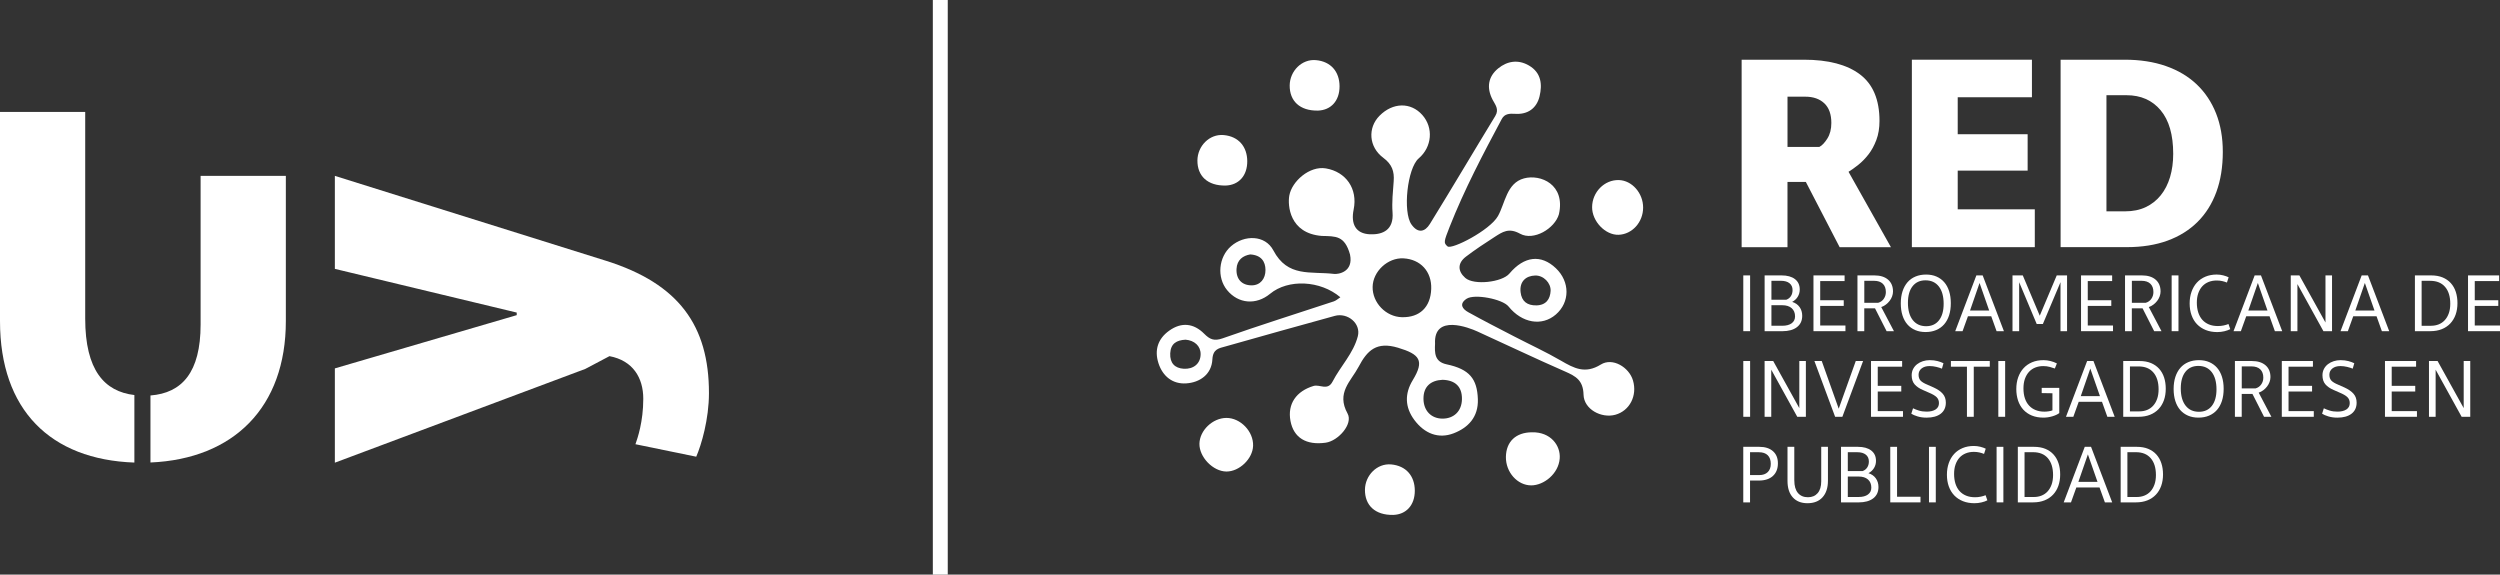 <svg width="335" height="77" viewBox="0 0 335 77" fill="none" xmlns="http://www.w3.org/2000/svg">
<rect x="0" y="0" width="335" height="77" fill="#333333" stroke="none"/>
<path d="M44.871 23.566L81.214 34.948C90.964 38.01 95 43.651 95 52.668C95 56.186 93.988 59.599 93.296 61.198L85.15 59.526C85.428 58.723 86.199 56.532 86.199 53.434C86.199 50.613 84.804 48.317 81.67 47.724L78.435 49.433L44.871 62V49.365L69.241 42.23V41.884L44.871 36.028V23.566Z" fill="white"/>
<path d="M18.006 52.935C14.001 52.464 11.417 49.622 11.417 42.681V15H0V43.027C0 54.912 6.741 61.586 18.006 61.984V52.935Z" fill="white"/>
<path d="M26.881 23.566V43.483C26.881 49.91 24.375 52.668 20.161 52.993V61.974C31.336 61.497 38.303 54.55 38.303 43.032V23.566H26.881Z" fill="white"/>
<path fill-rule="evenodd" clip-rule="evenodd" d="M218.819 50.979C218.3 49.21 216.083 47.87 214.512 48.846C212.41 50.15 210.92 49.346 209.175 48.332C207.153 47.156 205.018 46.181 202.94 45.102C200.864 44.029 198.782 42.966 196.739 41.831C195.975 41.408 195.476 40.735 196.515 40.039C197.56 39.338 201.335 40.065 202.145 41.069C203.951 43.305 206.618 43.757 208.482 42.145C210.385 40.496 210.388 37.762 208.493 35.949C206.506 34.052 204.241 34.309 202.262 36.658C201.274 37.831 197.499 38.257 196.347 37.241C195.305 36.322 195.31 35.248 196.436 34.391C197.674 33.449 198.981 32.586 200.29 31.744C201.332 31.076 202.18 30.483 203.688 31.318C205.502 32.322 208.345 30.632 208.895 28.706C209.794 24.712 206.432 23.307 204.218 23.903C201.88 24.532 201.694 27.235 200.726 28.953C199.648 30.866 194.521 33.49 193.968 33.015C193.415 32.54 193.484 32.368 194.238 30.429C196.235 25.371 198.726 20.647 201.241 15.941C201.615 15.238 202.272 15.204 203.034 15.253C204.707 15.364 205.917 14.519 206.302 12.901C206.679 11.317 206.534 9.748 204.886 8.783C203.421 7.926 201.964 8.19 200.767 9.158C199.417 10.254 199.159 11.736 200.013 13.374C200.344 14.013 200.92 14.637 200.369 15.538C197.43 20.352 194.567 25.215 191.604 30.011C190.952 31.069 190.015 31.325 189.133 30.075C187.954 28.404 188.578 22.537 190.106 21.225C191.895 19.695 192.109 17.122 190.593 15.41C189.047 13.666 186.637 13.71 184.851 15.515C183.262 17.122 183.394 19.69 185.371 21.153C186.528 22.013 186.854 22.966 186.754 24.283C186.652 25.677 186.497 27.086 186.601 28.473C186.78 30.794 185.31 31.469 183.57 31.395C181.66 31.31 180.99 30.024 181.39 28.07C181.958 25.287 180.355 23.017 177.666 22.565C175.485 22.198 173.106 24.291 172.765 26.213C172.535 27.497 172.765 31.271 177.123 31.615C178.988 31.667 180.185 31.551 180.901 34.101C181.397 36.453 179.329 36.771 178.763 36.704C175.595 36.332 172.548 37.192 170.63 33.554C169.527 31.459 166.733 31.451 164.962 32.989C163.281 34.447 163.034 37.174 164.433 38.879C165.933 40.709 168.32 40.912 170.192 39.367C172.609 37.367 176.917 37.554 179.609 39.834C179.301 40.032 179.044 40.278 178.741 40.381C173.768 42.026 168.765 43.593 163.826 45.338C162.683 45.742 162.104 45.469 161.361 44.722C159.944 43.3 158.306 43.141 156.671 44.311C155.168 45.385 154.659 46.899 155.237 48.679C155.813 50.448 157.152 51.487 158.941 51.374C160.798 51.259 162.354 50.15 162.458 48.17C162.532 46.753 163.342 46.668 164.208 46.425C169.089 45.043 173.972 43.672 178.86 42.329C180.577 41.857 182.388 43.338 181.95 45.051C181.367 47.336 179.627 49.069 178.56 51.138C177.902 52.407 176.856 51.467 176.012 51.718C173.717 52.412 172.492 54.111 172.925 56.412C173.348 58.653 175.032 59.688 177.643 59.321C179.329 59.084 181.341 56.807 180.575 55.416C179.026 52.617 181.028 51.097 182.06 49.138C183.214 46.943 184.462 45.731 187.338 46.596C190.252 47.472 190.911 48.312 189.309 50.941C188.206 52.751 188.247 54.579 189.538 56.296C190.883 58.091 192.75 58.853 194.801 58.058C196.717 57.313 198.112 55.909 198.034 53.498C197.942 50.758 196.908 49.467 193.853 48.822C192.216 48.476 192.241 47.292 192.297 46.055C192.091 42.034 196.882 43.919 197.96 44.412C201.885 46.196 205.777 48.06 209.728 49.785C211.165 50.414 212.145 50.971 212.194 52.884C212.24 54.835 214.573 56.091 216.455 55.577C218.376 55.048 219.423 53.018 218.819 50.979ZM205.706 36.92C206.824 36.879 207.833 37.913 207.782 38.979C207.728 40.044 207.199 40.899 205.871 40.922C204.659 40.94 203.895 40.399 203.757 39.141C203.599 37.695 204.498 36.956 205.706 36.92ZM167.701 38.237C166.419 38.229 165.625 37.415 165.693 36.044C165.755 34.807 166.57 34.257 167.53 34.093C169.002 34.18 169.568 35.045 169.575 36.173C169.583 37.328 168.9 38.247 167.701 38.237ZM158.622 49.413C157.428 49.341 156.753 48.658 156.809 47.356C156.872 46.024 157.677 45.582 158.867 45.518C160.051 45.616 160.892 46.358 160.884 47.462C160.877 48.727 159.924 49.49 158.622 49.413ZM187.844 42.504C185.71 42.447 183.896 40.568 183.932 38.442C183.968 36.363 185.967 34.509 188.056 34.619C190.361 34.74 191.867 36.396 191.783 38.717C191.698 41.164 190.236 42.566 187.844 42.504ZM193.313 50.894C195.012 50.948 195.922 51.819 195.901 53.477C195.881 55.12 194.796 56.091 193.313 56.096C191.798 56.101 190.756 55.043 190.746 53.441C190.73 51.798 191.721 50.961 193.313 50.894Z" fill="white"/>
<path fill-rule="evenodd" clip-rule="evenodd" d="M164.333 63.185C162.542 63.167 160.686 61.246 160.724 59.449C160.762 57.667 162.497 56.014 164.328 56.001C166.223 55.991 167.978 57.816 167.915 59.737C167.864 61.477 166.07 63.198 164.333 63.185Z" fill="white"/>
<path fill-rule="evenodd" clip-rule="evenodd" d="M205.278 57.927C207.784 57.867 209.135 59.696 209.002 61.436C208.847 63.485 206.878 65.038 205.189 65.041C203.332 65.043 201.758 63.272 201.791 61.218C201.826 59.172 203.128 57.939 205.278 57.927Z" fill="white"/>
<path fill-rule="evenodd" clip-rule="evenodd" d="M220.179 27.823C220.174 29.78 218.712 31.397 216.893 31.461C215.118 31.52 213.33 29.656 213.343 27.754C213.353 25.736 215.001 24.07 216.934 24.129C218.689 24.18 220.185 25.88 220.179 27.823Z" fill="white"/>
<path fill-rule="evenodd" clip-rule="evenodd" d="M164.254 24.863C161.796 24.914 160.433 23.566 160.454 21.492C160.472 19.572 162.066 17.931 163.964 18.098C165.991 18.277 167.122 19.674 167.133 21.597C167.143 23.582 165.958 24.801 164.254 24.863Z" fill="white"/>
<path fill-rule="evenodd" clip-rule="evenodd" d="M186.706 68.998C184.248 69.049 182.887 67.701 182.903 65.626C182.921 63.709 184.515 62.065 186.413 62.232C188.443 62.415 189.577 63.809 189.584 65.734C189.594 67.716 188.407 68.939 186.706 68.998Z" fill="white"/>
<path fill-rule="evenodd" clip-rule="evenodd" d="M176.621 14.819C174.163 14.87 172.8 13.523 172.818 11.448C172.836 9.53 174.431 7.89 176.328 8.057C178.358 8.236 179.492 9.63 179.5 11.556C179.507 13.535 178.325 14.758 176.621 14.819Z" fill="white"/>
<path d="M233.382 8H241.714C244.99 8 247.499 8.657 249.241 9.974C250.981 11.289 251.852 13.368 251.852 16.206C251.852 17.161 251.712 18.013 251.429 18.76C251.147 19.51 250.795 20.154 250.372 20.696C249.949 21.238 249.496 21.703 249.009 22.09C248.523 22.478 248.087 22.786 247.703 23.02L253.386 33.123H246.513L241.981 24.375H239.523V33.123H233.379V8H233.382ZM239.526 12.955V19.69H243.787C244.147 19.51 244.503 19.135 244.862 18.568C245.222 18 245.4 17.304 245.4 16.478C245.4 15.317 245.087 14.439 244.46 13.846C243.833 13.253 242.983 12.955 241.908 12.955H239.526Z" fill="white"/>
<path d="M256.19 8H272.279V13.032H262.334V17.987H271.703V22.863H262.334V28.049H272.663V33.12H256.19V8Z" fill="white"/>
<path d="M276.12 33.12V8H284.722C286.77 8 288.607 8.285 290.232 8.852C291.857 9.42 293.232 10.239 294.361 11.309C295.487 12.38 296.35 13.677 296.954 15.199C297.555 16.722 297.856 18.437 297.856 20.347C297.856 22.36 297.568 24.154 296.992 25.726C296.417 27.299 295.579 28.635 294.478 29.731C293.378 30.827 292.033 31.667 290.446 32.247C288.859 32.827 287.04 33.117 284.992 33.117H276.12V33.12ZM284.76 28.319C285.81 28.319 286.732 28.131 287.524 27.756C288.316 27.382 288.989 26.853 289.539 26.17C290.089 25.487 290.504 24.673 290.787 23.731C291.067 22.788 291.21 21.751 291.21 20.614C291.21 18.059 290.647 16.111 289.521 14.77C288.395 13.43 286.872 12.758 284.951 12.758H282.264V28.316H284.76V28.319Z" fill="white"/>
<path d="M233.601 36.904H234.515V44.378H233.601V36.904Z" fill="white"/>
<path d="M236.459 44.378V36.904H238.734C239.495 36.904 240.091 37.069 240.522 37.4C240.952 37.731 241.166 38.193 241.166 38.794C241.166 39.148 241.077 39.469 240.899 39.762C240.721 40.055 240.471 40.283 240.15 40.453C240.575 40.584 240.907 40.815 241.143 41.143C241.38 41.474 241.497 41.865 241.497 42.319C241.497 42.971 241.261 43.477 240.789 43.839C240.318 44.201 239.661 44.381 238.825 44.381H236.459V44.378ZM237.371 40.162H239.371C239.638 40.062 239.842 39.901 239.987 39.672C240.132 39.446 240.203 39.179 240.203 38.871C240.203 38.478 240.066 38.175 239.793 37.954C239.518 37.736 239.139 37.626 238.65 37.626H237.371V40.162ZM237.371 40.899V43.652H238.823C239.363 43.652 239.783 43.541 240.086 43.318C240.387 43.094 240.537 42.789 240.537 42.396C240.537 41.929 240.387 41.562 240.086 41.297C239.786 41.033 239.365 40.899 238.823 40.899H237.371Z" fill="white"/>
<path d="M247.175 37.664H243.907V40.232H247.061V40.992H243.907V43.618H247.29V44.378H243.005V36.904H247.175V37.664Z" fill="white"/>
<path d="M248.9 44.378V36.904H251.162C251.946 36.904 252.56 37.094 253.001 37.474C253.442 37.854 253.663 38.383 253.663 39.058C253.663 39.274 253.622 39.49 253.543 39.711C253.465 39.929 253.352 40.132 253.212 40.314C253.072 40.499 252.907 40.663 252.716 40.809C252.525 40.956 252.316 41.066 252.086 41.143L253.788 44.378H252.805L251.251 41.315H249.812V44.378H248.9ZM249.814 40.578H251.666C251.987 40.486 252.239 40.309 252.425 40.042C252.611 39.777 252.705 39.477 252.705 39.138C252.705 38.655 252.568 38.283 252.295 38.021C252.02 37.759 251.628 37.628 251.118 37.628H249.817V40.578H249.814Z" fill="white"/>
<path d="M258.029 44.494C257.512 44.494 257.046 44.406 256.636 44.229C256.226 44.052 255.877 43.8 255.592 43.474C255.306 43.148 255.087 42.748 254.934 42.27C254.781 41.795 254.705 41.256 254.705 40.658C254.705 40.052 254.784 39.51 254.939 39.035C255.095 38.56 255.319 38.155 255.607 37.821C255.897 37.487 256.251 37.233 256.674 37.056C257.097 36.879 257.571 36.791 258.095 36.791C258.613 36.791 259.076 36.879 259.484 37.056C259.891 37.233 260.238 37.485 260.523 37.811C260.808 38.137 261.027 38.537 261.18 39.015C261.333 39.49 261.409 40.029 261.409 40.627C261.409 41.233 261.333 41.775 261.18 42.25C261.027 42.725 260.806 43.13 260.513 43.464C260.22 43.798 259.863 44.052 259.445 44.229C259.025 44.404 258.554 44.494 258.029 44.494ZM258.098 43.711C258.837 43.711 259.415 43.446 259.828 42.917C260.24 42.388 260.449 41.652 260.449 40.707C260.449 39.716 260.235 38.946 259.81 38.394C259.382 37.842 258.786 37.564 258.016 37.564C257.278 37.564 256.7 37.829 256.284 38.358C255.869 38.886 255.663 39.628 255.663 40.581C255.663 41.564 255.877 42.332 256.307 42.884C256.74 43.433 257.336 43.711 258.098 43.711Z" fill="white"/>
<path d="M266.825 42.376H263.705L262.984 44.378H262L264.833 36.904H265.679L268.524 44.378H267.541L266.825 42.376ZM263.982 41.616H266.552L265.261 37.918L263.982 41.616Z" fill="white"/>
<path d="M269.67 36.904H271.053L273.328 42.306L275.603 36.904H276.986V44.378H276.107V37.813L273.743 43.42H272.921L270.567 37.813V44.378H269.675V36.904H269.67Z" fill="white"/>
<path d="M283.028 37.664H279.76V40.232H282.913V40.992H279.76V43.618H283.143V44.378H278.858V36.904H283.028V37.664Z" fill="white"/>
<path d="M284.753 44.378V36.904H287.015C287.799 36.904 288.413 37.094 288.854 37.474C289.294 37.854 289.516 38.383 289.516 39.058C289.516 39.274 289.475 39.49 289.396 39.711C289.317 39.929 289.205 40.132 289.065 40.314C288.925 40.499 288.759 40.663 288.568 40.809C288.377 40.956 288.168 41.066 287.939 41.143L289.641 44.378H288.658L287.104 41.315H285.665V44.378H284.753ZM285.667 40.578H287.519C287.84 40.486 288.092 40.309 288.278 40.042C288.464 39.777 288.558 39.477 288.558 39.138C288.558 38.655 288.421 38.283 288.148 38.021C287.873 37.759 287.481 37.628 286.971 37.628H285.67V40.578H285.667Z" fill="white"/>
<path d="M291.001 36.904H291.916V44.378H291.001V36.904Z" fill="white"/>
<path d="M293.413 40.658C293.413 40.091 293.497 39.567 293.666 39.092C293.834 38.617 294.073 38.206 294.386 37.865C294.7 37.523 295.079 37.259 295.53 37.071C295.978 36.884 296.483 36.789 297.038 36.789C297.336 36.789 297.627 36.825 297.912 36.899C298.197 36.971 298.439 37.058 298.638 37.158L298.409 37.862C298.225 37.785 298.019 37.721 297.787 37.667C297.555 37.613 297.306 37.587 297.038 37.587C296.641 37.587 296.279 37.651 295.953 37.782C295.624 37.913 295.347 38.106 295.112 38.358C294.881 38.612 294.7 38.922 294.57 39.289C294.44 39.659 294.376 40.08 294.376 40.555C294.376 41.03 294.437 41.464 294.56 41.852C294.682 42.239 294.863 42.571 295.102 42.843C295.342 43.115 295.637 43.325 295.989 43.472C296.34 43.618 296.743 43.69 297.199 43.69C297.466 43.69 297.723 43.664 297.975 43.611C298.228 43.557 298.439 43.492 298.615 43.415L298.854 44.106C298.633 44.222 298.368 44.314 298.06 44.389C297.751 44.46 297.438 44.499 297.117 44.499C296.539 44.499 296.019 44.406 295.563 44.222C295.107 44.037 294.718 43.777 294.397 43.444C294.076 43.11 293.834 42.707 293.666 42.234C293.497 41.762 293.413 41.236 293.413 40.658Z" fill="white"/>
<path d="M304.117 42.376H300.997L300.276 44.378H299.292L302.125 36.904H302.971L305.816 44.378H304.833L304.117 42.376ZM301.274 41.616H303.844L302.553 37.918L301.274 41.616Z" fill="white"/>
<path d="M307.854 38.067V44.378H306.962V36.904H308.116L311.614 43.215V36.904H312.492V44.378H311.338L307.854 38.067Z" fill="white"/>
<path d="M318.455 42.376H315.335L314.614 44.378H313.631L316.464 36.904H317.309L320.155 44.378H319.171L318.455 42.376ZM315.613 41.616H318.183L316.891 37.918L315.613 41.616Z" fill="white"/>
<path d="M323.598 44.378V36.904H325.781C326.36 36.904 326.869 36.994 327.307 37.174C327.745 37.354 328.112 37.61 328.41 37.939C328.708 38.27 328.93 38.66 329.078 39.115C329.225 39.567 329.299 40.07 329.299 40.624C329.299 41.184 329.218 41.695 329.055 42.157C328.892 42.617 328.652 43.012 328.341 43.343C328.028 43.675 327.649 43.929 327.198 44.109C326.749 44.288 326.235 44.378 325.654 44.378H323.598ZM325.779 43.651C326.146 43.651 326.484 43.587 326.795 43.462C327.109 43.336 327.379 43.146 327.605 42.897C327.835 42.648 328.013 42.337 328.143 41.97C328.273 41.6 328.336 41.179 328.336 40.704C328.336 39.736 328.105 38.981 327.638 38.442C327.175 37.901 326.51 37.631 325.652 37.631H324.498V43.654H325.779V43.651Z" fill="white"/>
<path d="M334.885 37.664H331.617V40.232H334.771V40.992H331.617V43.618H335V44.378H330.715V36.904H334.885V37.664Z" fill="white"/>
<path d="M233.601 48.376H234.515V55.85H233.601V48.376Z" fill="white"/>
<path d="M237.348 49.539V55.85H236.456V48.376H237.61L241.108 54.687V48.376H241.987V55.85H240.833L237.348 49.539Z" fill="white"/>
<path d="M249.654 48.376L246.877 55.85H245.907L243.13 48.376H244.114L246.388 54.766L248.673 48.376H249.654Z" fill="white"/>
<path d="M254.886 49.136H251.618V51.703H254.771V52.463H251.618V55.09H255.001V55.85H250.716V48.376H254.886V49.136Z" fill="white"/>
<path d="M256.348 54.71C256.562 54.817 256.822 54.92 257.13 55.015C257.438 55.11 257.782 55.159 258.164 55.159C258.674 55.159 259.079 55.061 259.374 54.866C259.67 54.671 259.82 54.389 259.82 54.019C259.82 53.695 259.718 53.431 259.512 53.226C259.305 53.018 258.951 52.812 258.45 52.604L257.662 52.258C257.191 52.057 256.822 51.806 256.559 51.503C256.297 51.2 256.165 50.794 256.165 50.288C256.165 49.973 256.231 49.69 256.363 49.436C256.496 49.182 256.677 48.969 256.901 48.797C257.125 48.625 257.382 48.491 257.673 48.399C257.963 48.306 258.266 48.26 258.587 48.26C258.974 48.26 259.326 48.304 259.639 48.386C259.952 48.471 260.215 48.566 260.426 48.673L260.22 49.4C260.021 49.315 259.772 49.238 259.471 49.164C259.17 49.092 258.872 49.053 258.574 49.053C258.118 49.053 257.757 49.161 257.489 49.377C257.222 49.593 257.089 49.873 257.089 50.217C257.089 50.548 257.178 50.807 257.357 51C257.535 51.192 257.843 51.374 258.276 51.552L259.109 51.921C259.649 52.168 260.057 52.45 260.332 52.769C260.607 53.087 260.742 53.48 260.742 53.95C260.742 54.594 260.513 55.092 260.057 55.441C259.601 55.791 258.967 55.965 258.159 55.965C257.718 55.965 257.316 55.909 256.954 55.798C256.593 55.688 256.312 55.567 256.114 55.436L256.348 54.71Z" fill="white"/>
<path d="M261.422 48.376H266.631V49.136H264.484V55.85H263.57V49.136H261.422V48.376Z" fill="white"/>
<path d="M267.775 48.376H268.69V55.85H267.775V48.376Z" fill="white"/>
<path d="M275.944 55.354C275.707 55.531 275.391 55.678 274.997 55.791C274.599 55.906 274.209 55.962 273.82 55.962C273.234 55.962 272.714 55.867 272.261 55.68C271.807 55.493 271.428 55.228 271.117 54.887C270.809 54.545 270.577 54.14 270.419 53.672C270.264 53.205 270.185 52.689 270.185 52.129C270.185 51.57 270.266 51.053 270.429 50.581C270.592 50.109 270.832 49.7 271.143 49.354C271.456 49.007 271.835 48.74 272.286 48.548C272.735 48.355 273.249 48.26 273.83 48.26C274.136 48.26 274.444 48.299 274.755 48.376C275.068 48.453 275.356 48.56 275.623 48.699L275.348 49.38C275.157 49.31 274.93 49.238 274.668 49.166C274.406 49.095 274.113 49.056 273.794 49.056C273.412 49.056 273.061 49.12 272.737 49.246C272.414 49.372 272.133 49.562 271.897 49.816C271.66 50.07 271.476 50.383 271.341 50.756C271.209 51.128 271.143 51.559 271.143 52.052C271.143 52.543 271.206 52.984 271.336 53.372C271.466 53.76 271.652 54.086 271.897 54.35C272.141 54.615 272.437 54.817 272.783 54.953C273.129 55.092 273.517 55.161 273.942 55.161C274.125 55.161 274.319 55.146 274.525 55.115C274.732 55.084 274.897 55.043 275.027 54.989V52.697L273.588 52.674V51.97H275.942V55.354H275.944Z" fill="white"/>
<path d="M281.668 53.844H278.547L277.827 55.847H276.843L279.676 48.373H280.522L283.367 55.847H282.384L281.668 53.844ZM278.823 53.084H281.393L280.101 49.387L278.823 53.084Z" fill="white"/>
<path d="M284.513 55.85V48.376H286.694C287.272 48.376 287.781 48.466 288.219 48.645C288.658 48.825 289.024 49.082 289.322 49.41C289.62 49.742 289.842 50.132 289.99 50.586C290.138 51.038 290.211 51.541 290.211 52.096C290.211 52.656 290.13 53.167 289.967 53.629C289.804 54.088 289.564 54.484 289.254 54.815C288.94 55.146 288.561 55.4 288.11 55.58C287.662 55.76 287.147 55.85 286.566 55.85H284.513ZM286.694 55.123C287.06 55.123 287.399 55.059 287.71 54.933C288.023 54.807 288.293 54.617 288.52 54.368C288.749 54.119 288.928 53.809 289.058 53.441C289.187 53.072 289.251 52.651 289.251 52.176C289.251 51.208 289.019 50.453 288.553 49.914C288.09 49.372 287.425 49.102 286.566 49.102H285.412V55.126H286.694V55.123Z" fill="white"/>
<path d="M294.59 55.962C294.073 55.962 293.607 55.875 293.197 55.698C292.787 55.521 292.438 55.269 292.152 54.943C291.867 54.617 291.648 54.217 291.495 53.739C291.342 53.264 291.266 52.725 291.266 52.127C291.266 51.521 291.345 50.979 291.5 50.504C291.656 50.029 291.88 49.623 292.168 49.29C292.458 48.956 292.812 48.702 293.235 48.525C293.658 48.347 294.132 48.26 294.656 48.26C295.173 48.26 295.637 48.347 296.045 48.525C296.452 48.702 296.799 48.953 297.084 49.279C297.369 49.605 297.588 50.006 297.741 50.483C297.894 50.959 297.97 51.498 297.97 52.096C297.97 52.702 297.894 53.244 297.741 53.718C297.588 54.194 297.367 54.599 297.074 54.933C296.781 55.267 296.424 55.521 296.006 55.698C295.586 55.875 295.115 55.962 294.59 55.962ZM294.659 55.179C295.398 55.179 295.976 54.915 296.389 54.386C296.801 53.857 297.01 53.12 297.01 52.175C297.01 51.184 296.796 50.414 296.371 49.862C295.943 49.31 295.347 49.033 294.577 49.033C293.839 49.033 293.261 49.297 292.845 49.826C292.43 50.355 292.224 51.097 292.224 52.05C292.224 53.033 292.438 53.801 292.868 54.353C293.299 54.905 293.895 55.179 294.659 55.179Z" fill="white"/>
<path d="M299.478 55.85V48.376H301.74C302.525 48.376 303.139 48.566 303.579 48.946C304.02 49.326 304.242 49.855 304.242 50.53C304.242 50.745 304.201 50.961 304.122 51.182C304.043 51.4 303.931 51.603 303.791 51.785C303.651 51.97 303.485 52.135 303.294 52.281C303.103 52.427 302.894 52.538 302.665 52.615L304.367 55.85H303.383L301.829 52.787H300.39V55.85H299.478ZM300.393 52.047H302.245C302.566 51.955 302.818 51.778 303.004 51.511C303.19 51.246 303.284 50.946 303.284 50.607C303.284 50.124 303.146 49.752 302.874 49.49C302.599 49.228 302.206 49.097 301.697 49.097H300.395V52.047H300.393Z" fill="white"/>
<path d="M309.932 49.136H306.664V51.703H309.818V52.463H306.664V55.09H310.047V55.85H305.762V48.376H309.932V49.136Z" fill="white"/>
<path d="M311.394 54.71C311.608 54.817 311.868 54.92 312.176 55.015C312.485 55.11 312.829 55.159 313.211 55.159C313.72 55.159 314.125 55.061 314.421 54.866C314.716 54.671 314.866 54.389 314.866 54.019C314.866 53.695 314.765 53.431 314.558 53.226C314.352 53.018 313.998 52.812 313.496 52.604L312.709 52.258C312.238 52.057 311.868 51.806 311.606 51.503C311.344 51.2 311.211 50.794 311.211 50.288C311.211 49.973 311.277 49.69 311.41 49.436C311.542 49.182 311.723 48.969 311.947 48.797C312.171 48.625 312.429 48.491 312.719 48.399C313.009 48.306 313.313 48.26 313.634 48.26C314.021 48.26 314.372 48.304 314.686 48.386C314.999 48.471 315.261 48.566 315.473 48.673L315.266 49.4C315.068 49.315 314.818 49.238 314.517 49.164C314.217 49.092 313.919 49.053 313.621 49.053C313.165 49.053 312.803 49.161 312.536 49.377C312.268 49.593 312.136 49.873 312.136 50.217C312.136 50.548 312.225 50.807 312.403 51C312.581 51.192 312.89 51.374 313.323 51.552L314.156 51.921C314.696 52.168 315.103 52.45 315.378 52.769C315.653 53.087 315.788 53.48 315.788 53.95C315.788 54.594 315.559 55.092 315.103 55.441C314.647 55.791 314.013 55.965 313.206 55.965C312.765 55.965 312.362 55.909 312.001 55.798C311.639 55.688 311.359 55.567 311.16 55.436L311.394 54.71Z" fill="white"/>
<path d="M323.756 49.136H320.488V51.703H323.642V52.463H320.488V55.09H323.871V55.85H319.586V48.376H323.756V49.136Z" fill="white"/>
<path d="M326.375 49.539V55.85H325.483V48.376H326.637L330.135 54.687V48.376H331.014V55.85H329.86L326.375 49.539Z" fill="white"/>
<path d="M233.598 67.318V59.875H235.748C236.53 59.875 237.139 60.071 237.58 60.461C238.02 60.851 238.24 61.39 238.24 62.078C238.24 62.805 238.015 63.372 237.567 63.781C237.119 64.189 236.495 64.394 235.69 64.394H234.505V67.318H233.598ZM234.508 63.66H235.748C236.227 63.66 236.602 63.529 236.874 63.264C237.147 63 237.284 62.633 237.284 62.158C237.284 61.655 237.147 61.267 236.874 61C236.602 60.733 236.207 60.599 235.69 60.599H234.505V63.66H234.508Z" fill="white"/>
<path d="M240.438 64.371C240.438 65.113 240.598 65.675 240.922 66.058C241.245 66.44 241.694 66.63 242.269 66.63C242.814 66.63 243.247 66.448 243.566 66.081C243.884 65.714 244.045 65.187 244.045 64.497V59.875H244.944V64.417C244.944 65.365 244.702 66.106 244.221 66.635C243.739 67.167 243.067 67.431 242.201 67.431C241.365 67.431 240.71 67.172 240.237 66.651C239.763 66.13 239.526 65.398 239.526 64.448V59.87H240.435V64.371H240.438Z" fill="white"/>
<path d="M246.696 67.318V59.875H248.961C249.72 59.875 250.314 60.04 250.742 60.368C251.169 60.697 251.383 61.159 251.383 61.757C251.383 62.109 251.294 62.43 251.116 62.72C250.938 63.01 250.688 63.241 250.37 63.408C250.795 63.539 251.124 63.768 251.36 64.096C251.595 64.425 251.715 64.815 251.715 65.267C251.715 65.917 251.48 66.422 251.009 66.782C250.538 67.141 249.886 67.321 249.053 67.321H246.696V67.318ZM247.606 63.121H249.598C249.863 63.02 250.069 62.859 250.212 62.633C250.357 62.407 250.428 62.142 250.428 61.834C250.428 61.444 250.291 61.141 250.018 60.923C249.746 60.705 249.366 60.597 248.879 60.597H247.606V63.121ZM247.606 63.855V66.597H249.05C249.588 66.597 250.008 66.487 250.308 66.263C250.609 66.042 250.757 65.737 250.757 65.347C250.757 64.879 250.607 64.515 250.308 64.25C250.008 63.986 249.59 63.855 249.05 63.855H247.606Z" fill="white"/>
<path d="M257.347 67.318H253.296V59.875H254.206V66.564H257.347V67.318Z" fill="white"/>
<path d="M258.485 59.875H259.395V67.318H258.485V59.875Z" fill="white"/>
<path d="M260.887 63.614C260.887 63.049 260.971 62.528 261.137 62.053C261.302 61.578 261.542 61.172 261.853 60.83C262.163 60.489 262.543 60.227 262.991 60.04C263.44 59.852 263.939 59.76 264.494 59.76C264.79 59.76 265.08 59.796 265.365 59.868C265.651 59.94 265.89 60.027 266.089 60.124L265.862 60.825C265.681 60.748 265.472 60.684 265.243 60.63C265.011 60.576 264.764 60.55 264.497 60.55C264.102 60.55 263.743 60.615 263.417 60.746C263.091 60.877 262.81 61.067 262.581 61.318C262.349 61.57 262.169 61.88 262.041 62.248C261.911 62.615 261.848 63.036 261.848 63.511C261.848 63.986 261.909 64.415 262.028 64.802C262.151 65.187 262.329 65.519 262.568 65.788C262.808 66.06 263.101 66.268 263.45 66.412C263.799 66.558 264.201 66.63 264.657 66.63C264.922 66.63 265.182 66.605 265.432 66.551C265.681 66.497 265.895 66.433 266.068 66.356L266.308 67.044C266.089 67.159 265.824 67.252 265.518 67.323C265.21 67.395 264.897 67.431 264.578 67.431C264.003 67.431 263.485 67.339 263.03 67.157C262.574 66.974 262.186 66.715 261.868 66.381C261.55 66.047 261.308 65.647 261.139 65.177C260.971 64.71 260.887 64.189 260.887 63.614Z" fill="white"/>
<path d="M267.543 59.875H268.453V67.318H267.543V59.875Z" fill="white"/>
<path d="M270.389 67.318V59.875H272.561C273.137 59.875 273.644 59.965 274.08 60.145C274.515 60.325 274.882 60.579 275.177 60.907C275.473 61.236 275.694 61.626 275.842 62.078C275.99 62.53 276.064 63.031 276.064 63.58C276.064 64.137 275.982 64.648 275.819 65.105C275.656 65.565 275.419 65.958 275.109 66.286C274.798 66.615 274.418 66.869 273.97 67.049C273.522 67.228 273.01 67.318 272.434 67.318H270.389ZM272.561 66.597C272.926 66.597 273.262 66.533 273.575 66.407C273.886 66.281 274.156 66.094 274.383 65.845C274.609 65.596 274.788 65.287 274.918 64.92C275.047 64.553 275.111 64.132 275.111 63.657C275.111 62.694 274.879 61.942 274.416 61.403C273.952 60.864 273.292 60.594 272.437 60.594H271.288V66.594H272.561V66.597Z" fill="white"/>
<path d="M281.337 65.323H278.229L277.513 67.318H276.535L279.357 59.875H280.201L283.033 67.318H282.055L281.337 65.323ZM278.504 64.566H281.064L279.778 60.884L278.504 64.566Z" fill="white"/>
<path d="M284.169 67.318V59.875H286.342C286.918 59.875 287.425 59.965 287.86 60.145C288.296 60.325 288.663 60.579 288.958 60.907C289.254 61.236 289.475 61.626 289.623 62.078C289.771 62.53 289.845 63.031 289.845 63.58C289.845 64.137 289.763 64.648 289.6 65.105C289.437 65.565 289.2 65.958 288.889 66.286C288.579 66.615 288.199 66.869 287.751 67.049C287.302 67.228 286.79 67.318 286.215 67.318H284.169ZM286.345 66.597C286.709 66.597 287.045 66.533 287.358 66.407C287.669 66.281 287.939 66.094 288.166 65.845C288.393 65.596 288.571 65.287 288.701 64.92C288.831 64.553 288.894 64.132 288.894 63.657C288.894 62.694 288.663 61.942 288.199 61.403C287.735 60.864 287.076 60.594 286.22 60.594H285.071V66.594H286.345V66.597Z" fill="white"/>
<line x1="126" y1="4.37114e-08" x2="126" y2="77" stroke="white" stroke-width="2"/>
</svg>
